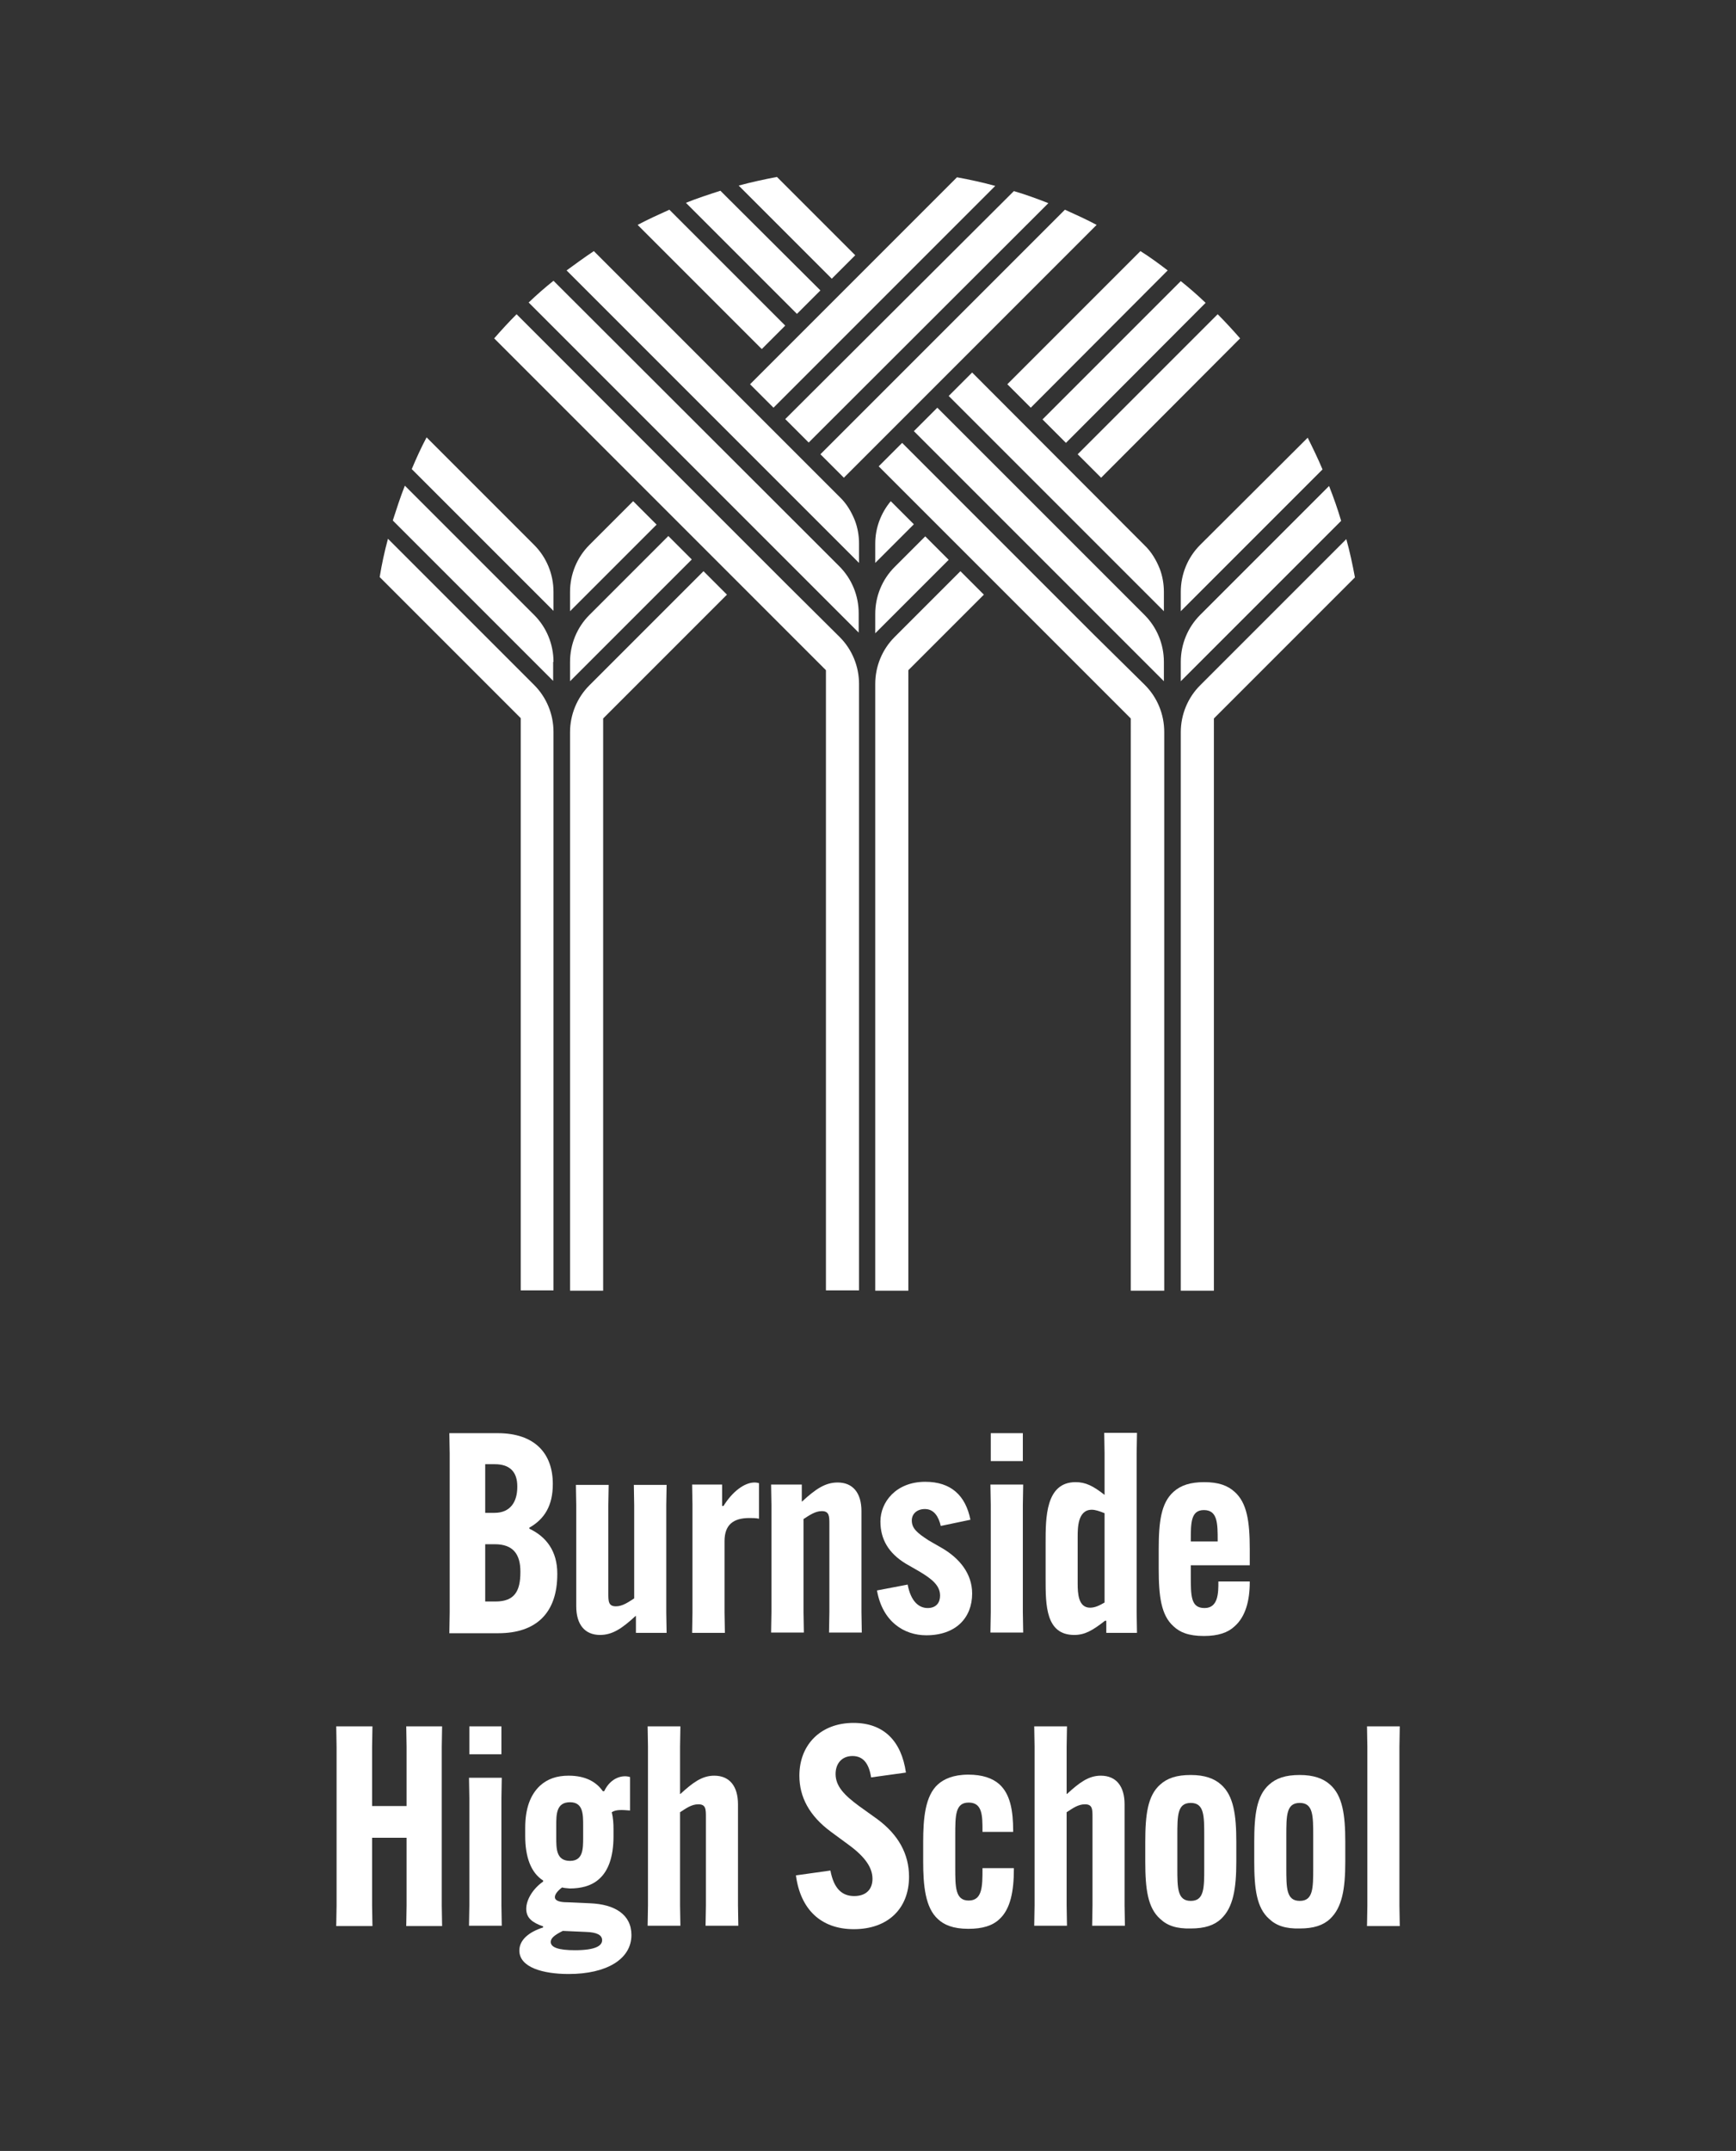 <?xml version="1.0" encoding="utf-8"?>
<!-- Generator: Adobe Illustrator 28.1.0, SVG Export Plug-In . SVG Version: 6.00 Build 0)  -->
<svg version="1.1" id="Layer_1" xmlns="http://www.w3.org/2000/svg" xmlns:xlink="http://www.w3.org/1999/xlink" x="0px" y="0px"
	 viewBox="0 0 503.4 623.6" style="enable-background:new 0 0 503.4 623.6;" xml:space="preserve">
<rect x="0" y="0" width="503.4" height="623.6" fill="#333333" stroke="none"/>
<style type="text/css">
	.st0{fill:#FFFFFF;}
	.st1{fill:#004E42;}
</style>
<g>
	<g>
		<g>
			<path class="st0" d="M160.5,374.2V212.2c0-5.1-2-10-5.6-13.6l-42.4-42.4c-1,3.7-1.8,7.4-2.4,11.1l40.9,40.9v165.9H160.5z"/>
			<path class="st0" d="M170.9,178.3c-3.6,3.6-5.6,8.5-5.6,13.6v5.6l35.3-35.3l-6.8-6.8L170.9,178.3z"/>
			<path class="st0" d="M160.5,191.9c0-5.1-2-10-5.6-13.6l-37.5-37.5c-1.3,3.3-2.4,6.7-3.5,10.1l46.5,46.5V191.9z"/>
			<path class="st0" d="M170.9,158c-3.6,3.6-5.6,8.5-5.6,13.6v5.6l25.1-25.1l-6.8-6.8L170.9,158z"/>
			<path class="st0" d="M160.5,171.6c0-5.1-2-10-5.6-13.6l-31.2-31.2c-1.6,3-3,6.1-4.3,9.2l41.1,41.1V171.6z"/>
			<path class="st0" d="M170.9,198.7c-3.6,3.6-5.6,8.5-5.6,13.6v161.9h9.6V208.3l35.9-35.9l-6.8-6.8L170.9,198.7z"/>
			<path class="st0" d="M172.2,72.8c-2.7,1.8-5.3,3.7-7.9,5.6l78,78l6.8,6.8v-5.6c0-2.3-0.4-4.6-1.2-6.7c-1-2.5-2.4-4.9-4.4-6.8
				L172.2,72.8z M234.5,135.1l6.8,6.8L234.5,135.1z"/>
			<path class="st0" d="M149.8,91.1c-2.3,2.3-4.4,4.6-6.5,7l78.7,78.7l17.5,17.5v179.8h9.6V198.3c0-5.1-2-10-5.6-13.6L228.7,170
				L149.8,91.1z"/>
			<path class="st0" d="M259.4,164.4c-3.6,3.6-5.6,8.5-5.6,13.6v5.6l21.3-21.3l-6.8-6.8L259.4,164.4z"/>
			<path class="st0" d="M349.6,87.8c-2.3-2.2-4.7-4.3-7.2-6.3l-40.1,40.1l6.8,6.8L349.6,87.8z"/>
			<path class="st0" d="M160.5,81.4c-2.5,2-4.9,4.1-7.2,6.3l78.8,78.8l16.9,16.9v-5.6c0-5.1-2-10-5.6-13.6l-4.6-4.6L160.5,81.4z"/>
			<path class="st0" d="M253.8,157.6v5.6l11.2-11.2l-6.7-6.7C255.4,148.8,253.8,153.1,253.8,157.6z"/>
			<path class="st0" d="M338.6,78.4c-2.6-2-5.2-3.9-7.9-5.6l-38.6,38.6l6.8,6.8L338.6,78.4z"/>
			<path class="st0" d="M359.6,98.1c-2.1-2.4-4.3-4.8-6.5-7l-40.6,40.6l6.8,6.8L359.6,98.1z"/>
			<path class="st0" d="M259.4,184.7c-3.6,3.6-5.6,8.5-5.6,13.6v175.9h9.6V194.3v0l21.9-21.9l-6.8-6.8L259.4,184.7z"/>
			<path class="st0" d="M225.3,51.3c-3.7,0.7-7.4,1.5-11.1,2.5l27,27l6.8-6.8L225.3,51.3z"/>
			<path class="st0" d="M281.9,108l-6.8,6.8l55.6,55.6l6.8,6.8v-5.6c0-2.3-0.4-4.6-1.2-6.7c-1-2.5-2.4-4.9-4.4-6.8L281.9,108z"/>
			<path class="st0" d="M194.1,60.8c-3.1,1.4-6.2,2.8-9.2,4.4l36,36l6.8-6.8L194.1,60.8z"/>
			<path class="st0" d="M328,374.2h9.6V212.2c0-5.1-2-10-5.6-13.6L317.2,184l-55.6-55.6l-6.8,6.8l55.6,55.6l17.5,17.5V374.2z"/>
			<path class="st0" d="M342.4,191.9v5.6l46.5-46.5c-1-3.4-2.2-6.8-3.5-10.1L348,178.3C344.4,181.9,342.4,186.8,342.4,191.9z"/>
			<path class="st0" d="M208.9,55.3c-3.4,1.1-6.8,2.2-10,3.5L231.1,91l6.8-6.8L208.9,55.3z"/>
			<path class="st0" d="M271.8,118.2l-6.8,6.8l55.6,55.6l16.9,16.9v-5.6c0-5.1-2-10-5.6-13.6l-4.6-4.6L271.8,118.2z"/>
			<path class="st0" d="M348,158c-3.6,3.6-5.6,8.5-5.6,13.6v5.6l41.1-41.1c-1.3-3.1-2.8-6.2-4.3-9.2L348,158z"/>
			<path class="st0" d="M390.4,156.3L348,198.7c-3.6,3.6-5.6,8.5-5.6,13.6v161.9h9.6V208.3l40.9-40.9
				C392.2,163.6,391.4,159.9,390.4,156.3z"/>
			<path class="st0" d="M237.9,131.7l6.8,6.8l73.3-73.3c-3-1.6-6.1-3-9.2-4.4L237.9,131.7z"/>
			<line class="st0" x1="234.5" y1="135.1" x2="241.3" y2="141.9"/>
			<path class="st0" d="M227.7,121.5l6.8,6.8L304,58.9c-3.3-1.3-6.6-2.5-10-3.5L227.7,121.5z"/>
			<path class="st0" d="M217.5,111.4l6.8,6.8l64.3-64.3c-3.6-1-7.3-1.8-11.1-2.5L217.5,111.4z"/>
		</g>
	</g>
	<path class="st0" d="M130.3,473.4l0.1-5.9v-46.1l-0.1-5.9h14c10.7,0,16,5.8,16,14.7v0.1c0,6.2-2.4,10.1-6.8,12.6v0.3
		c4.9,2.3,8.1,6.5,8.1,13v0.2c0,11.2-6.1,17.1-17.1,17.1H130.3z M140.7,438.6h2.7c4.6,0,6.6-3.2,6.6-7.5v-0.2c0-4.1-2.1-6.4-6.5-6.4
		h-2.8V438.6z M143.7,464.3c5.5,0,7.2-3,7.2-8.5v-0.2c0-5.1-2.2-7.9-7.4-7.9h-2.8v16.6H143.7z"/>
	<path class="st0" d="M176.4,461.9c0,2.3,0,3.8,2.2,3.8c1.9,0,3.6-1.2,5.3-2.3v-27l-0.1-5.9h9.5l-0.1,5.9v31.1l0.1,5.9h-8.9v-4.9
		h-0.1c-3.9,3.6-6.7,5.5-10.3,5.5c-4.4,0-6.9-3-6.9-8.3v-29.3l-0.1-5.9h9.5l-0.1,5.9V461.9z"/>
	<path class="st0" d="M220.1,430v10.3c-0.9-0.2-1.9-0.2-2.8-0.2c-4.6,0-7.2,1.9-7.2,6.7v20.7l0.1,5.9h-9.5l0.1-5.9v-31.3l-0.1-5.8
		h8.7v6.2h0.4c2.6-4.2,6.1-6.8,9-6.8C219.3,429.8,219.8,429.9,220.1,430z"/>
	<path class="st0" d="M240.5,441.9c0-2.3,0-3.8-2.2-3.8c-1.9,0-3.6,1.2-5.3,2.3v27l0.1,5.9h-9.5l0.1-5.9v-31.1l-0.1-5.9h8.9v4.9h0.1
		c3.9-3.6,6.7-5.5,10.3-5.5c4.4,0,6.9,3,6.9,8.3v29.3l0.1,5.9h-9.5l0.1-5.9V441.9z"/>
	<path class="st0" d="M263.2,459.4c0.9,4.8,3.2,6.8,5.8,6.8c2.5,0,3.6-1.6,3.6-3.6c0-2.9-2.3-4.8-6-7l-4-2.3c-4.9-3-7.3-7-7.3-12.2
		c0-5.6,4.5-11.5,13-11.5c7.5,0,11.7,4,13.1,11l-8.6,1.8c-0.6-2.6-1.9-4.9-4.6-4.9c-2.3,0-3.8,1.4-3.8,3.3c0,2.3,1.5,3.6,4.9,5.8
		l4,2.3c4.9,2.9,8.6,7.3,8.6,13.1c0,7-4.7,12.1-13.3,12.1c-6.4,0-12.7-3.9-14.3-13L263.2,459.4z"/>
	<path class="st0" d="M296.7,430.4l-0.1,5.9v31.1l0.1,5.9h-9.5l0.1-5.9v-31.1l-0.1-5.9H296.7z M287.3,415.5h9.3v8.1h-9.3V415.5z"/>
	<path class="st0" d="M329.7,415.5l-0.1,5.9v46.1l0.1,5.9h-8.9v-3.5h-0.4c-3.7,2.9-5.9,4.1-8.9,4.1c-8.3,0-8.3-8.7-8.3-16.3v-10.4
		c0-7.3,0-17.6,8.7-17.6c2.9,0,5.1,1.1,8.4,3.7v-12.1l-0.1-5.9H329.7z M312.5,445.6v13.5c0,2.9,0.2,7,3.6,7c1.5,0,2.8-0.7,4.2-1.5
		v-25.9c-1.5-0.6-2.7-1-3.7-1C312.5,437.7,312.5,443,312.5,445.6z"/>
	<path class="st0" d="M345.3,453.8v2.8c0,6.2,0,9.6,4,9.6c4,0,4-4.5,4-7.5v-0.2h9.1v0.2c0,5.3-1.2,10-4.4,12.8
		c-1.9,1.8-4.7,2.8-8.9,2.8c-4.5,0-7-1.1-8.8-2.8c-3.6-3.2-4.3-8.7-4.3-16.7v-5.7c0-7.9,0.7-13.4,4.3-16.6c2.1-1.9,4.9-2.8,8.9-2.8
		c4.2,0,6.8,1,8.8,2.8c3.6,3.2,4.4,8.6,4.4,16.6v4.7H345.3z M345.3,446.9h7.8v-0.2c0-5,0-8.9-4-8.9c-3.8,0-3.8,3.7-3.8,8.9V446.9z"
		/>
	<path class="st0" d="M128.2,500.5l-0.1,5.9v46.1l0.1,5.9h-10.4l0.1-5.9v-19.7h-10v19.7l0.1,5.9H97.5l0.1-5.9v-46.1l-0.1-5.9H108
		l-0.1,5.9v17.2h10v-17.2l-0.1-5.9H128.2z"/>
	<path class="st0" d="M145.5,515.4l-0.1,5.9v31.1l0.1,5.9H136l0.1-5.9v-31.1l-0.1-5.9H145.5z M136.1,500.5h9.3v8.1h-9.3V500.5z"/>
	<path class="st0" d="M163,547.2c-1.1,0.8-2.1,1.9-2.1,2.8c0,1.1,1.5,1.5,3.6,1.5l6.7,0.3c7,0.3,11.9,3.2,11.9,9.2
		c0,7-7.2,11.3-18.2,11.3c-7.4,0-14.3-1.9-14.3-6.8c0-3.1,2.8-5.4,6.9-6.7v-0.3c-3.1-1.1-4.9-2.4-4.9-5.1s2-5.9,4.9-7.9v-0.3
		c-3.6-2.3-5.2-6.9-5.2-12.9v-2.4c0-5.6,1.5-9.6,4.3-12.2c2.2-2,4.9-2.9,8.3-2.9c5,0,8.1,1.9,9.9,4.5h0.4c1.9-4,5.4-4.8,7.5-4.1v9.7
		c-2.4-0.2-4.1-0.3-5.3,0.5c0.4,1.6,0.5,3.3,0.5,4.9v2.1c0,6.1-1.6,10-4,12.2c-2.3,2.2-5.5,2.9-8.7,2.9
		C164.4,547.4,163.6,547.4,163,547.2z M169.9,560.1l-6.7-0.3c-2.4,1.2-3.5,2.1-3.5,3.2c0,1.6,2.3,2.4,7,2.4c6,0,7.9-1.3,7.9-2.9
		C174.6,561,173.1,560.2,169.9,560.1z M161.3,532.7c0,3.3,0,6.8,4,6.8c3.8,0,3.8-3.5,3.8-6.8v-3.5c0-3.2,0-6.7-3.8-6.7
		c-4,0-4,3.5-4,6.8V532.7z"/>
	<path class="st0" d="M187.8,500.5h9.5l-0.1,5.9v13.7h0.1c3.5-3.2,6.2-5.3,9.8-5.3c4.5,0,6.9,3.1,6.9,8.3v29.3l0.1,5.9h-9.5l0.1-5.9
		v-25.5c0-2.4,0-3.8-2.2-3.8c-2,0-3.6,1.2-5.3,2.3v27l0.1,5.9h-9.5l0.1-5.9v-46.1L187.8,500.5z"/>
	<path class="st0" d="M240.8,542.3c1,5.3,3.4,7.4,6.9,7.4c3.5,0,5.3-2,5.3-5c0-3.2-2.1-6.3-6.7-9.7l-5.3-3.9
		c-6.4-4.7-9.2-10.2-9.2-16.3c0-9,6.2-15.3,15.7-15.3c8.8,0,13.9,5.3,15.2,14.4l-10.1,1.4c-0.6-3.9-2.2-6.2-5.4-6.2
		c-3.1,0-4.9,2.2-4.9,5.2c0,3.6,2.6,6.2,6.8,9.3l5.3,3.8c6.1,4.5,9.2,10.1,9.2,16.7c0,9.3-6.2,15.2-16,15.2
		c-9.6,0-15.5-5.8-16.8-15.6L240.8,542.3z"/>
	<path class="st0" d="M294,541.7v0.2c0,6.4-1,11.6-4.2,14.5c-2,1.9-4.9,2.8-9,2.8c-4.5,0-7.1-1.2-8.8-2.8c-3.7-3.3-4.3-9.8-4.3-16.7
		v-5.7c0-6.9,0.6-13.4,4.3-16.7c1.7-1.5,4.4-2.8,8.8-2.8c4,0,7,1,9,2.8c3.1,2.8,4,7.5,4,13.6v0.2h-8.9v-0.2c0-4.5,0-8.3-4-8.3
		c-3.9,0-3.9,3.7-3.9,9.6v9.2c0,5.7,0,9.6,3.9,9.6c4,0,4-4.2,4-9.2v-0.2H294z"/>
	<path class="st0" d="M299.9,500.5h9.5l-0.1,5.9v13.7h0.1c3.5-3.2,6.2-5.3,9.8-5.3c4.5,0,6.9,3.1,6.9,8.3v29.3l0.1,5.9h-9.5l0.1-5.9
		v-25.5c0-2.4,0-3.8-2.2-3.8c-2,0-3.6,1.2-5.3,2.3v27l0.1,5.9h-9.5l0.1-5.9v-46.1L299.9,500.5z"/>
	<path class="st0" d="M336.4,556.3c-3.6-3.2-4.3-8.7-4.3-16.6v-5.7c0-7.9,0.7-13.4,4.3-16.6c2.1-1.9,4.8-2.8,8.9-2.8
		c4,0,6.8,1,8.8,2.8c3.6,3.2,4.4,8.7,4.4,16.6v5.7c0,7.9-0.9,13.3-4.4,16.6c-2,1.9-4.8,2.8-8.8,2.8
		C341.2,559.2,338.5,558.3,336.4,556.3z M349.2,541.5v-9.2c0-5.9,0-9.6-3.9-9.6s-3.9,3.6-3.9,9.6v9.2c0,5.9,0,9.6,3.9,9.6
		S349.2,547.4,349.2,541.5z"/>
	<path class="st0" d="M368,556.3c-3.6-3.2-4.3-8.7-4.3-16.6v-5.7c0-7.9,0.7-13.4,4.3-16.6c2.1-1.9,4.8-2.8,8.9-2.8
		c4,0,6.8,1,8.8,2.8c3.6,3.2,4.4,8.7,4.4,16.6v5.7c0,7.9-0.9,13.3-4.4,16.6c-2,1.9-4.8,2.8-8.8,2.8
		C372.8,559.2,370.1,558.3,368,556.3z M380.8,541.5v-9.2c0-5.9,0-9.6-3.9-9.6s-3.9,3.6-3.9,9.6v9.2c0,5.9,0,9.6,3.9,9.6
		S380.8,547.4,380.8,541.5z"/>
	<path class="st0" d="M405.9,500.5l-0.1,5.9v46.1l0.1,5.9h-9.5l0.1-5.9v-46.1l-0.1-5.9H405.9z"/>
</g>
</svg>
